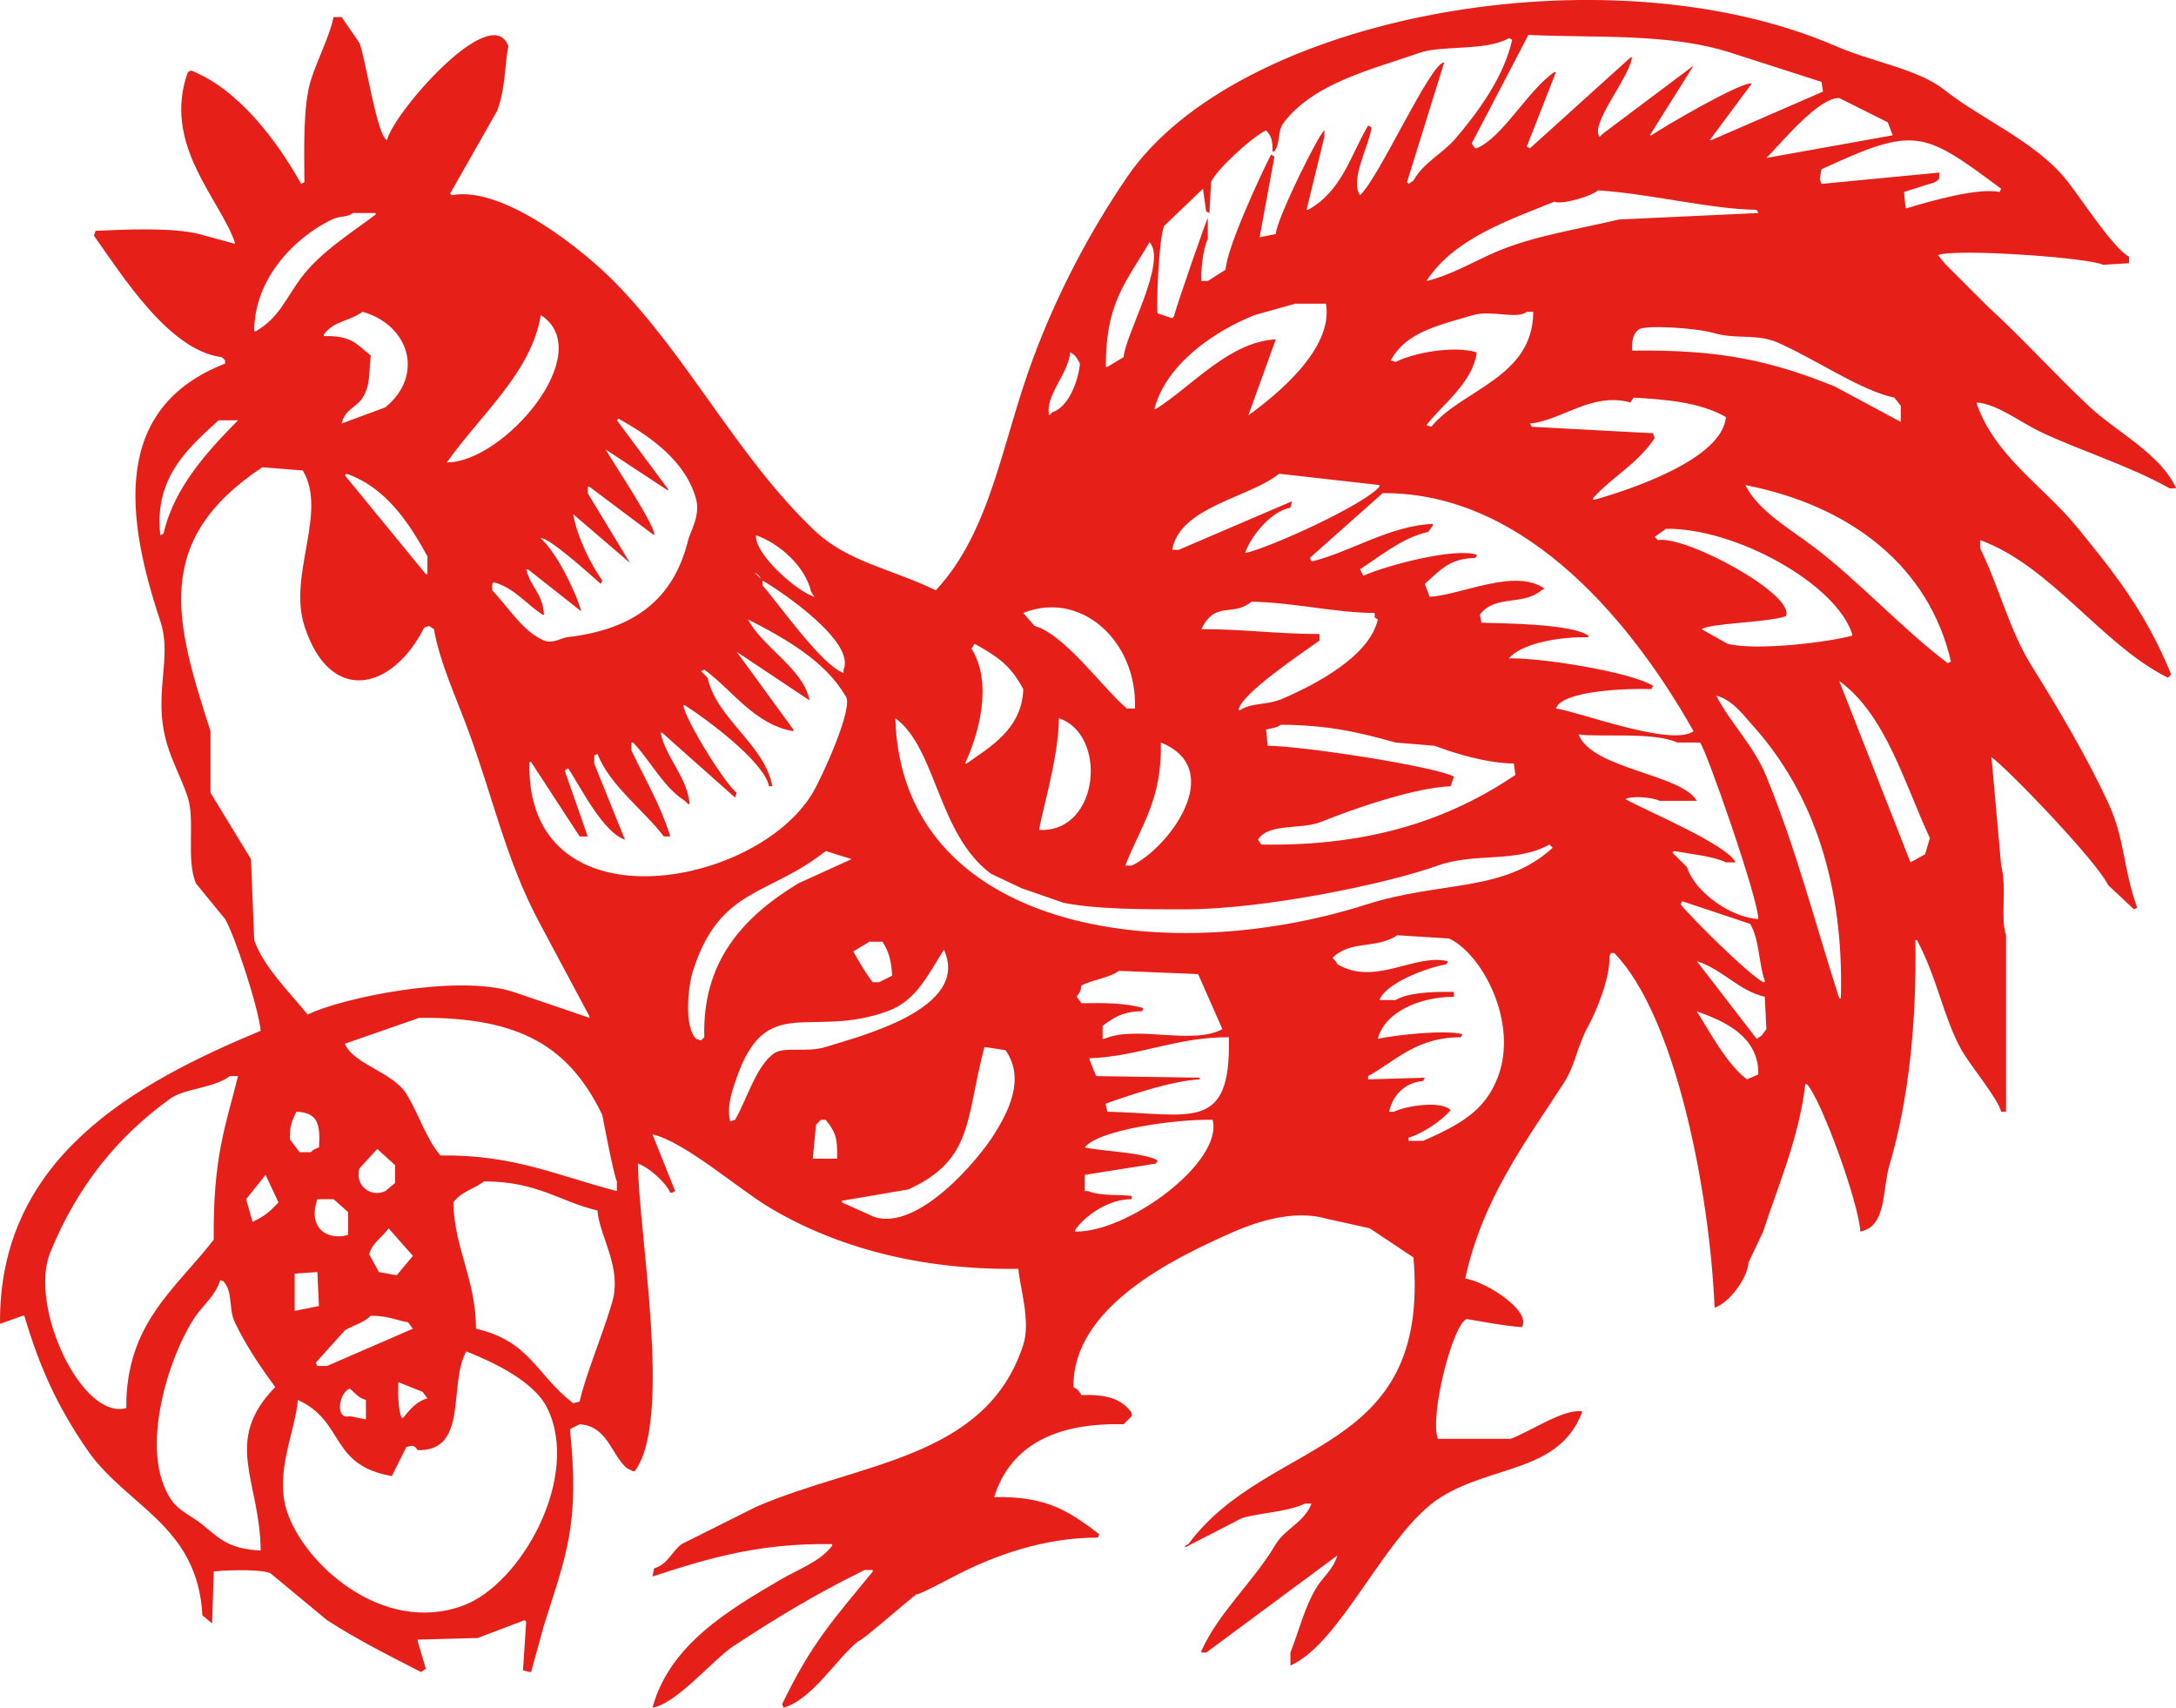 <?xml version="1.0" encoding="utf-8"?>
<!-- Generator: Adobe Illustrator 17.0.0, SVG Export Plug-In . SVG Version: 6.00 Build 0)  -->
<!DOCTYPE svg PUBLIC "-//W3C//DTD SVG 1.1//EN" "http://www.w3.org/Graphics/SVG/1.1/DTD/svg11.dtd">
<svg version="1.1" id="图层_1" xmlns="http://www.w3.org/2000/svg" xmlns:xlink="http://www.w3.org/1999/xlink" x="0px" y="0px"
	 width="284.559px" height="223.273px" viewBox="0 0 284.559 223.273" enable-background="new 0 0 284.559 223.273"
	 xml:space="preserve">
<path fill="#E71F19" d="M258.517,52.836c0-0.071,0-0.141,0-0.212c2.642,0.194,5.744,2.611,8.257,3.811
	c5.213,2.489,11.71,4.459,16.938,7.41c0.282,0,0.565,0,0.847,0c-1.849-4.342-7.877-7.477-11.221-10.586
	c-4.561-4.24-8.702-8.904-13.339-13.127c-1.905-1.905-3.811-3.811-5.717-5.717c-0.282-0.353-0.565-0.706-0.847-1.059
	c2.248-0.905,19.811,0.331,21.596,1.27c1.129-0.071,2.258-0.141,3.388-0.212c0-0.282,0-0.565,0-0.847
	c-2.272-1.258-6.53-8.087-8.469-10.374c-4.106-4.843-10.997-7.717-15.668-11.433c-3.447-2.742-9.367-3.627-14.186-5.717
	c-29.878-12.959-78.265-4.09-92.735,17.15c-4.903,7.198-9.103,15.179-12.28,23.713c-4.071,10.934-5.463,22.509-12.703,30.277
	c-5.902-2.853-11.501-3.679-15.879-7.834c-10.131-9.615-16.59-22.942-26.465-32.817c-3.527-3.526-14.096-12.299-20.961-11.01
	c-0.071-0.071-0.141-0.141-0.212-0.212c2.047-3.599,4.093-7.199,6.14-10.798c1.156-3.01,1.002-6.329,1.482-8.469
	c-2.205-6.051-15.044,8.74-15.879,12.28c-1.336-0.574-2.785-10.712-3.599-12.703c-0.776-1.129-1.553-2.258-2.329-3.388
	c-0.353,0-0.706,0-1.059,0c-0.46,2.404-2.112,5.526-2.964,8.257c-1.01,3.238-0.887,8.628-0.847,13.339
	c-0.141,0.071-0.282,0.141-0.423,0.212c-3.28-5.843-8.307-12.43-14.397-14.821c-0.141,0.071-0.282,0.141-0.423,0.212
	c-3.38,9.427,4.116,16.476,6.14,22.231c0,0.071,0,0.141,0,0.212c-1.553-0.423-3.105-0.847-4.658-1.27
	c-3.492-0.895-9.867-0.591-13.55-0.423c-0.071,0.212-0.141,0.423-0.212,0.635c3.707,5.198,9.842,15.063,16.726,15.879
	c0.141,0.141,0.282,0.282,0.423,0.423c0,0.141,0,0.282,0,0.423C14.584,53.33,16.433,67.62,20.963,81.207
	c1.327,3.981-0.167,7.679,0.212,12.492c0.352,4.472,2.278,7.155,3.388,10.586c0.973,3.006-0.258,8.096,1.059,11.221
	c1.27,1.553,2.541,3.105,3.811,4.658c1.276,2.168,4.36,11.541,4.658,14.609c-16.57,6.894-34.299,16.688-34.088,38.322
	c0.988-0.353,1.976-0.706,2.964-1.059c0.071,0,0.141,0,0.212,0c2.047,6.866,4.353,11.912,8.257,17.573
	c5.051,7.324,14.417,9.793,15.032,21.596c0.423,0.353,0.847,0.706,1.27,1.059c0.071-2.258,0.141-4.517,0.212-6.775
	c0.368-0.128,6.046-0.421,7.41,0.212c2.47,2.047,4.941,4.093,7.41,6.14c4.059,2.608,7.725,4.438,12.28,6.775
	c0.212-0.141,0.423-0.282,0.635-0.423c-0.353-1.2-0.706-2.4-1.059-3.599c0-0.071,0-0.141,0-0.212
	c2.611-0.071,5.223-0.141,7.834-0.212c2.047-0.776,4.093-1.553,6.14-2.329c0.071,0.07,0.141,0.141,0.212,0.212
	c-0.141,2.117-0.282,4.235-0.423,6.352c0.282,0.071,0.565,0.141,0.847,0.212c0.071,0,0.141,0,0.212,0
	c0.564-2.047,1.129-4.093,1.694-6.14c2.964-9.329,4.677-13.287,3.388-25.619c0.423-0.212,0.847-0.423,1.27-0.635
	c3.625,0.245,4.089,3.87,6.14,5.717c0.282,0.141,0.565,0.282,0.847,0.423c0.071,0,0.141,0,0.212,0
	c5.021-6.632,0.486-31.23,0.423-40.228c1.447,0.505,3.608,2.431,4.234,3.811c0.071,0,0.141,0,0.212,0
	c0.141-0.071,0.282-0.141,0.423-0.212c-0.988-2.47-1.976-4.941-2.964-7.41c4.178,0.944,11.128,7.052,15.244,9.528
	c8.466,5.09,19.533,8.247,32.605,8.046c0.162,2.306,1.647,6.842,0.635,9.951c-4.882,14.994-21.454,15.321-34.934,21.172
	c-3.246,1.623-6.493,3.247-9.739,4.87c-1.286,0.964-1.827,2.669-3.599,3.176c-0.071,0.353-0.141,0.706-0.212,1.059
	c7.488-2.44,13.956-4.366,23.501-4.234c0,0.07,0,0.141,0,0.212c-1.678,2.156-4.335,3.011-6.775,4.446
	c-6.671,3.923-14.475,8.444-16.726,16.726c3.055-0.434,8.014-6.357,10.586-8.046c5.711-3.748,10.574-6.705,17.15-9.951
	c0.353,0,0.706,0,1.059,0c0,0.071,0,0.141,0,0.212c-5.099,6.237-7.981,9.296-11.857,17.361c0.071,0.141,0.141,0.282,0.212,0.423
	c3.73-1.06,6.884-6.354,9.739-8.681c0.25,0.187,6.15-5.028,7.622-6.14c0.228,0.165,4.626-2.205,5.717-2.752
	c4.406-2.213,10.858-4.676,17.997-4.658c0.07-0.141,0.141-0.282,0.212-0.423c-4.258-3.313-7.242-5.002-13.762-4.87
	c2.143-6.837,8.175-9.747,16.938-9.528c0.353-0.353,0.706-0.706,1.059-1.059c0-0.141,0-0.282,0-0.423
	c-1.287-1.848-3.312-2.451-6.563-2.329c-0.371-0.542-0.44-0.725-1.059-1.059c-0.144-10.44,13.085-16.794,20.537-20.114
	c2.721-1.212,7.97-3.205,12.492-1.906c1.905,0.423,3.811,0.847,5.717,1.27c1.905,1.27,3.811,2.541,5.717,3.811
	c2.231,26.195-18.984,23.373-29.43,37.475c-0.141,0.07-0.282,0.141-0.423,0.212c0,0.071,0,0.141,0,0.212
	c2.47-1.27,4.94-2.541,7.41-3.811c2.261-0.707,5.944-0.794,8.257-1.906c0.282,0,0.565,0,0.847,0
	c-0.877,2.402-3.504,3.343-4.658,5.293c-2.957,4.997-7.403,8.813-9.739,13.974c0,0.071,0,0.141,0,0.212c0.212,0,0.423,0,0.635,0
	c5.716-4.234,11.434-8.469,17.15-12.703c-0.549,1.886-1.881,2.79-2.752,4.234c-1.557,2.582-2.217,5.493-3.388,8.469
	c0,0.565,0,1.129,0,1.694c6.744-2.984,12.521-17.544,19.69-22.019c6.79-4.238,15.394-3.252,18.42-11.01c0-0.07,0-0.141,0-0.212
	c-2.411-0.344-6.95,2.758-9.316,3.599c-3.176,0-6.352,0-9.528,0c-1.079-3.235,2.031-15.162,3.811-15.668c0,0,5.52,1.026,7.199,1.059
	c1.265-2.164-4.746-5.946-7.41-6.352c2.251-10.448,7.909-17.865,12.915-25.619c1.492-2.31,1.76-4.887,3.176-7.41
	c0.959-1.709,2.937-6.414,2.752-9.104c0.07-0.141,0.141-0.282,0.212-0.423c0.141,0,0.282,0,0.423,0
	c7.988,8.15,12.467,31.002,13.127,46.368c1.849-0.569,4.287-3.775,4.446-5.928c0.635-1.341,1.27-2.682,1.906-4.023
	c1.83-5.72,4.708-12.23,5.505-19.267c0.071,0,0.141,0,0.212,0c1.872,1.951,6.809,15.588,6.987,19.267
	c3.472-0.66,2.84-5.404,3.811-8.681c2.563-8.65,3.57-18.978,3.388-29.43c0.07,0,0.141,0,0.212,0
	c2.689,5.094,3.407,9.912,5.717,14.185c1.143,2.114,4.853,6.48,5.293,8.257c0.212,0,0.423,0,0.635,0c0-7.692,0-15.386,0-23.078
	c-0.77-2.195,0.15-6.202-0.635-9.104c-0.423-4.728-0.847-9.457-1.27-14.185c2.447,1.835,13.891,13.778,15.244,16.726
	c1.129,1.059,2.258,2.117,3.388,3.176c0.141-0.071,0.282-0.141,0.423-0.212c-1.889-5.266-1.573-8.958-3.811-13.762
	c-2.866-6.151-6.681-12.556-9.951-17.785c-2.956-4.727-4.254-10.29-6.775-15.456c0-0.353,0-0.706,0-1.059
	c9.343,3.414,15.852,13.654,24.56,17.997c0.141-0.141,0.282-0.282,0.423-0.423c-3.313-8.169-7.569-13.481-12.492-19.479
	C267.268,63.642,260.892,59.638,258.517,52.836z M261.693,24.677c-0.07,0.141-0.141,0.282-0.212,0.423
	c-2.775-0.584-8.958,1.157-12.068,2.117c-0.071,0-0.141,0-0.212,0c-0.07-0.706-0.141-1.412-0.212-2.117
	c1.341-0.423,2.682-0.847,4.023-1.27c0.675-0.45,0.518-0.217,0.635-1.27c-5.151,0.494-10.304,0.988-15.456,1.482
	c-0.071-0.212-0.141-0.423-0.212-0.635c0.071-0.423,0.141-0.847,0.212-1.27C250.452,16.46,251.462,17.074,261.693,24.677z
	 M216.807,70.621c-0.141-0.141-0.282-0.282-0.423-0.423c0.494-0.353,0.988-0.706,1.482-1.059
	c9.094-0.116,22.249,7.193,24.348,13.762c0,0.071,0,0.141,0,0.212c-3.126,0.849-12.452,2.023-16.303,1.059
	c-1.129-0.635-2.258-1.27-3.388-1.906c1.204-0.812,8.356-0.823,11.01-1.694C234.914,77.838,220.545,69.999,216.807,70.621z
	 M208.55,65.327c-0.071,0-0.141,0-0.212,0c0-0.071,0-0.141,0-0.212c2.644-2.905,5.762-4.412,8.046-7.834
	c-0.071-0.212-0.141-0.423-0.212-0.635c-5.293-0.282-10.587-0.565-15.879-0.847c-0.071-0.141-0.141-0.282-0.212-0.423
	c4.124-0.39,8.085-4.153,13.127-2.752c0.141-0.212,0.282-0.423,0.423-0.635c3.927,0.229,8.589,0.543,12.068,2.541
	C225.237,60.066,213.074,64.055,208.55,65.327z M182.508,47.331c-0.212-0.07-0.423-0.141-0.635-0.212
	c1.944-3.622,6.004-4.54,10.798-5.928c2.361-0.684,5.754,0.607,6.987-0.423c0.282,0,0.565,0,0.847,0
	c-0.012,8.628-9.394,10.186-13.339,15.032c-0.212-0.071-0.423-0.141-0.635-0.212c2.082-2.691,5.926-5.438,6.563-9.316
	c0-0.07,0-0.141,0-0.212C189.758,45.103,184.472,46.278,182.508,47.331z M186.531,36.745c3.625-5.567,10.66-7.905,16.726-10.374
	c1.045,0.428,4.897-0.731,5.717-1.482c6.956,0.451,14.838,2.489,20.749,2.541c0.071,0.141,0.141,0.282,0.212,0.423
	c-6.069,0.282-12.139,0.565-18.208,0.847c-5.703,1.337-11.202,2.156-16.091,4.234C193.067,34.025,189.648,36.034,186.531,36.745z
	 M213.42,45.849c-0.025-1.377,0.123-2.151,0.847-2.752c0.754-0.66,7.544-0.212,9.739,0.423c3.158,0.914,5.708,0.06,8.469,1.27
	c4.948,2.169,10.828,6.274,15.244,7.199c0.282,0.353,0.565,0.706,0.847,1.059c0,0.706,0,1.412,0,2.117
	c-2.893-1.553-5.787-3.105-8.681-4.658C231.949,47.343,225.423,45.658,213.42,45.849z M240.52,12.82
	c2.117,1.058,4.235,2.117,6.352,3.176c0.212,0.564,0.423,1.129,0.635,1.694c-5.504,0.988-11.01,1.976-16.514,2.964
	C232.936,18.711,237.815,12.708,240.52,12.82z M226.335,6.892c3.952,1.27,7.905,2.541,11.857,3.811
	c0.07,0.423,0.141,0.847,0.212,1.27c-4.869,2.117-9.74,4.235-14.609,6.352c-0.07,0-0.141,0-0.212,0c1.835-2.47,3.67-4.94,5.505-7.41
	c-1.361-0.291-11.598,5.714-13.127,6.775c-0.071,0-0.141,0-0.212,0c1.905-3.034,3.811-6.07,5.717-9.104
	c-3.952,2.964-7.905,5.928-11.857,8.892c-0.141,0.141-0.282,0.282-0.423,0.423c-1.338-1.619,3.817-7.627,4.234-10.374
	c-0.07,0-0.141,0-0.212,0c-4.375,3.952-8.752,7.905-13.127,11.857c-0.141-0.07-0.282-0.141-0.423-0.212
	c1.27-3.246,2.541-6.493,3.811-9.739c-0.071,0-0.141,0-0.212,0c-3.386,2.279-6.802,8.617-10.163,9.951c-0.071,0-0.141,0-0.212,0
	c-0.141-0.212-0.282-0.423-0.423-0.635c2.47-4.728,4.94-9.457,7.41-14.185C208.874,4.991,218.236,4.295,226.335,6.892z
	 M152.231,29.546c1.694-1.623,3.388-3.247,5.081-4.87c0.141,0.988,0.282,1.976,0.423,2.964c0.141,0.071,0.282,0.141,0.423,0.212
	c0.071-1.341,0.141-2.682,0.212-4.023c0.552-1.531,5.522-6.067,7.199-6.775c0.668,0.69,0.872,1.314,0.847,2.752
	c0.071,0,0.141,0,0.212,0c0.909-1.185,0.332-2.596,1.27-3.811c4.024-5.21,11.612-6.939,17.785-9.104
	c2.847-0.998,8.674-0.185,11.645-1.906c0.141,0.071,0.282,0.141,0.423,0.212c-1.108,4.943-4.501,9.498-7.41,12.915
	c-1.636,1.922-4.261,3.198-5.505,5.505c-0.212,0.141-0.423,0.282-0.635,0.423c-0.071-0.07-0.141-0.141-0.212-0.212
	c1.623-5.222,3.247-10.446,4.87-15.668c-1.776-0.033-8.543,15.169-11.01,17.361c-1.341-1.939,1.135-6.428,1.482-8.681
	c0-0.07,0-0.141,0-0.212c-0.141-0.07-0.282-0.141-0.423-0.212c-2.333,3.952-3.395,8.529-7.834,11.01c-0.071,0-0.141,0-0.212,0
	c0.776-3.175,1.553-6.352,2.329-9.528c0-0.282,0-0.565,0-0.847c-0.642,0.281-6.289,11.638-6.352,13.55
	c-0.706,0.141-1.412,0.282-2.117,0.423c0.635-3.458,1.27-6.917,1.906-10.374c0-0.07,0-0.141,0-0.212
	c-0.141-0.07-0.282-0.141-0.423-0.212c-1.478,2.904-5.776,12.197-5.928,15.032c-0.776,0.494-1.553,0.988-2.329,1.482
	c-0.282,0-0.565,0-0.847,0c-0.056-1.104,0.119-3.983,0.847-5.505c0-0.917,0-1.835,0-2.752c-0.112,0.072-4.129,11.578-4.446,12.915
	c-0.071,0.071-0.141,0.141-0.212,0.212c-0.635-0.212-1.27-0.423-1.906-0.635C151.196,40.628,151.483,31.392,152.231,29.546z
	 M180.179,80.995c-1.091,4.882-8.352,8.593-12.492,10.374c-2.005,0.863-4.063,0.483-5.505,1.482c-0.071,0-0.141,0-0.212,0
	c0.126-2.021,8.484-7.578,10.586-9.104c0-0.282,0-0.565,0-0.847c-5.837-0.016-9.94-0.65-15.456-0.635
	c1.877-3.828,4.06-1.518,6.563-3.599c5.762,0.139,10.694,1.427,16.091,1.482C179.902,81.05,179.41,80.442,180.179,80.995z
	 M165.782,97.51c-0.07-0.706-0.141-1.412-0.212-2.117c0.64-0.176,1.492-0.229,1.906-0.635c6.256,0.04,10.316,1.009,15.032,2.329
	c1.694,0.141,3.388,0.282,5.081,0.423c2.882,1.067,6.7,2.245,10.374,2.329c0.071,0.494,0.141,0.988,0.212,1.482
	c-8.4,5.671-18.721,9.36-33.241,9.104c-0.141-0.212-0.282-0.423-0.423-0.635c1.335-2.211,5.673-1.282,8.257-2.329
	c4.37-1.771,12.223-4.469,16.938-4.658c0.141-0.423,0.282-0.847,0.423-1.27C187.394,100.152,170.182,97.523,165.782,97.51z
	 M162.818,72.314c0.788-2.299,3.491-5.526,5.928-5.928c0.07-0.282,0.141-0.565,0.212-0.847c-4.94,2.117-9.881,4.235-14.821,6.352
	c-0.282,0-0.565,0-0.847,0c0.97-5.65,10.167-6.829,13.974-9.951c4.375,0.494,8.752,0.988,13.127,1.482c0,0.071,0,0.141,0,0.212
	C178.3,66.054,166.055,71.623,162.818,72.314z M151.808,97.086c8.699,3.512,1.015,13.816-3.811,16.091c-0.282,0-0.565,0-0.847,0
	C149.219,107.909,151.97,104.596,151.808,97.086z M164.088,41.191c1.764-0.494,3.529-0.988,5.293-1.482c1.341,0,2.682,0,4.023,0
	c1.012,5.957-6.609,12.027-10.163,14.609c1.2-3.317,2.4-6.634,3.599-9.951c-6.053,0.318-10.894,6.061-15.668,9.104
	c-0.07,0-0.141,0-0.212,0C152.468,47.641,158.797,43.272,164.088,41.191z M150.326,31.663c2.354,2.576-3.167,12.05-3.388,15.032
	c-0.706,0.423-1.412,0.847-2.117,1.27c-0.07,0-0.141,0-0.212,0C144.578,39.537,147.293,36.865,150.326,31.663z M139.951,46.061
	c0.751,0.399,0.875,0.773,1.27,1.482c-0.203,2.377-1.562,5.747-3.599,6.352c-0.141,0.141-0.282,0.282-0.423,0.423
	C136.612,51.73,139.698,48.96,139.951,46.061z M148.42,92.64c-0.353,0-0.706,0-1.059,0c-3.118-2.622-8.098-9.691-12.068-10.798
	c-0.494-0.564-0.988-1.129-1.482-1.694C141.222,77.138,148.731,83.69,148.42,92.64z M136.14,108.519c-0.07,0-0.141,0-0.212,0
	c-0.187-0.606,2.568-9.327,2.541-14.609C144.812,96.004,143.833,108.641,136.14,108.519z M127.036,84.806
	c0.141-0.212,0.282-0.423,0.423-0.635c3.092,1.757,4.646,2.771,6.352,5.928c-0.131,5.258-4.511,7.666-7.41,9.739
	c-0.071,0-0.141,0-0.212,0C128.011,95.989,129.86,89.262,127.036,84.806z M113.698,123.128c0.564,0,1.129,0,1.694,0
	c0.72,1.034,1.209,2.456,1.27,4.446c-0.565,0.282-1.129,0.565-1.694,0.847c-0.282,0-0.565,0-0.847,0
	c-1.048-1.364-1.821-2.752-2.541-4.023C112.286,123.975,112.992,123.552,113.698,123.128z M110.31,87.558c0,0.141,0,0.282,0,0.423
	c-2.775-0.892-8.446-8.99-10.586-11.433c0-0.212,0-0.423,0-0.635C101.723,77.033,111.961,83.845,110.31,87.558z M98.877,69.985
	c3.055,1.068,6.446,4.091,7.199,7.41c0.141,0.212,0.282,0.423,0.423,0.635C104.209,77.371,98.559,72.339,98.877,69.985z
	 M99.512,75.702c-0.282-0.282-0.565-0.565-0.847-0.847C99.199,75.176,99.196,75.162,99.512,75.702z M76.858,64.481
	c0-0.282,0-0.565,0-0.847c0.071,0,0.141,0,0.212,0c2.823,2.117,5.646,4.235,8.469,6.352c0.427-0.836-5.301-9.432-6.352-11.221
	c2.681,1.764,5.364,3.529,8.046,5.293c0.071,0,0.141,0,0.212,0c-2.258-3.034-4.517-6.07-6.775-9.104
	c0.071-0.071,0.141-0.141,0.212-0.212c4.348,2.414,8.866,5.667,10.163,10.586c0.549,2.082-0.811,4.28-1.059,5.293
	c-1.885,7.719-7.044,11.698-15.879,12.703c-0.688,0.078-1.824,0.888-2.964,0.423c-2.72-1.108-4.695-4.394-6.775-6.563
	c0-0.282,0-0.565,0-0.847c0.071-0.071,0.141-0.141,0.212-0.212c2.766,0.792,4.234,2.876,6.352,4.234c0.071,0,0.141,0,0.212,0
	c-0.211-2.896-1.762-3.537-2.329-5.928c0.071,0,0.141,0,0.212,0c2.329,1.835,4.658,3.67,6.987,5.505
	c-0.754-2.676-3.3-7.804-5.293-9.528c0.76-0.408,6.396,4.642,7.834,5.928c0.071-0.141,0.141-0.282,0.212-0.423
	c-1.438-2-3.295-5.658-3.811-8.681c2.47,2.117,4.941,4.235,7.41,6.352C80.528,70.55,78.693,67.515,76.858,64.481z M70.718,41.191
	c7.521,4.9-4.851,19.287-12.28,19.267C62.934,54.099,69.504,48.677,70.718,41.191z M50.392,53.259
	c-1.905,0.706-3.811,1.412-5.717,2.117c0.443-1.916,1.91-2.04,2.752-3.388c1.037-1.658,0.788-3.204,1.059-5.505
	c-1.872-1.46-2.451-2.626-6.14-2.541c0-0.07,0-0.141,0-0.212c1.365-1.826,3.194-1.639,5.081-2.964
	C53.532,42.513,55.523,49.069,50.392,53.259z M55.897,72.738c0,0.776,0,1.553,0,2.329c-0.071,0-0.141,0-0.212,0
	c-3.528-4.305-7.058-8.611-10.586-12.915c0.07-0.071,0.141-0.141,0.212-0.212C50.421,63.709,53.446,68.28,55.897,72.738z
	 M43.405,28.699c1.097-0.528,1.934-0.22,2.752-0.847c0.988,0,1.976,0,2.964,0c0,0.071,0,0.141,0,0.212
	c-3.32,2.468-7.279,4.969-9.739,8.257c-2.069,2.765-2.84,5.189-5.928,6.987c-0.071,0-0.141,0-0.212,0
	C33.232,36.321,38.685,30.971,43.405,28.699z M21.386,69.774c-0.141,0.071-0.282,0.141-0.423,0.212
	c-0.857-7.541,3.693-11.458,7.622-15.032c0.847,0,1.694,0,2.541,0C27.269,58.853,22.724,63.754,21.386,69.774z M33.243,122.916
	c-0.141-3.528-0.282-7.058-0.423-10.586c-1.764-2.893-3.529-5.787-5.293-8.681c0-2.681,0-5.364,0-8.046
	c-4.65-14.388-7.647-24.924,6.775-34.511c1.764,0.141,3.529,0.282,5.293,0.423c3.274,5.456-1.949,13.614,0.212,20.325
	c3.345,10.39,11.493,8.484,15.668,0.212c0.212-0.071,0.423-0.141,0.635-0.212c0.212,0.141,0.423,0.282,0.635,0.423
	c0.768,4.344,2.839,8.788,4.446,13.127c3.296,8.9,4.97,17.064,9.316,25.195c2.188,4.093,4.376,8.187,6.563,12.28
	c0,0.071,0,0.141,0,0.212c-3.317-1.129-6.634-2.258-9.951-3.388c-7.301-2.365-22.424,0.77-26.889,2.964
	C37.979,129.855,34.448,126.434,33.243,122.916z M51.663,154.675c-0.423,0.353-0.847,0.706-1.27,1.059
	c-1.949,0.903-4.03-0.743-3.388-2.964c0.776-0.847,1.553-1.694,2.329-2.541c0.776,0.706,1.553,1.412,2.329,2.117
	C51.663,153.122,51.663,153.899,51.663,154.675z M53.992,164.203c-0.706,0.847-1.412,1.694-2.117,2.541
	c-0.776-0.141-1.553-0.282-2.329-0.423c-0.423-0.776-0.847-1.553-1.27-2.329c0.435-1.568,1.704-2.179,2.541-3.388
	C51.874,161.803,52.933,163.003,53.992,164.203z M48.487,172.036c2.376-0.008,3.76,0.729,4.87,0.847
	c0.212,0.282,0.423,0.565,0.635,0.847c-3.74,1.623-7.481,3.247-11.221,4.87c-0.423,0-0.847,0-1.27,0
	c-0.071-0.141-0.141-0.282-0.212-0.423c1.27-1.411,2.541-2.823,3.811-4.234C46.459,173.135,47.435,173.043,48.487,172.036z
	 M55.262,181.987c0.212,0.282,0.423,0.565,0.635,0.847c-1.493,0.409-2.315,1.513-3.176,2.541c-0.071,0-0.141,0-0.212,0
	c-0.431-1.147-0.476-2.939-0.423-4.658C53.144,181.14,54.203,181.564,55.262,181.987z M47.852,183.046c0,0.847,0,1.694,0,2.541
	c-0.706-0.141-1.412-0.282-2.117-0.423c-1.968,0.536-1.427-3.11,0-3.599C46.503,182.16,46.759,182.723,47.852,183.046z
	 M38.536,166.531c0.988-0.07,1.976-0.141,2.964-0.212c0.07,1.482,0.141,2.964,0.212,4.446c-1.058,0.212-2.117,0.423-3.176,0.635
	C38.536,169.778,38.536,168.155,38.536,166.531z M37.901,148.958c-0.011-1.884,0.308-2.448,0.847-3.599
	c2.775,0.091,3.177,1.586,2.964,4.658c-0.511,0.229-0.718,0.246-1.059,0.635c-0.494,0-0.988,0-1.482,0
	C38.747,150.088,38.324,149.523,37.901,148.958z M45.523,161.45c-2.506,0.804-5.363-0.707-4.023-4.658c0.706,0,1.412,0,2.117,0
	c0.635,0.565,1.27,1.129,1.906,1.694C45.523,159.474,45.523,160.462,45.523,161.45z M6.565,163.779
	c3.585-8.818,8.89-15.208,15.668-20.114c1.886-1.365,5.661-1.361,7.834-2.964c0.353,0,0.706,0,1.059,0
	c-1.695,6.791-3.273,10.617-3.176,21.384c-4.94,6.406-11.531,10.965-11.433,22.019C10.695,185.752,3.718,170.783,6.565,163.779z
	 M34.09,202.736c-4.135-0.216-5.32-1.495-7.622-3.388c-1.342-1.103-3.032-1.754-4.023-3.176c-4.494-6.445-0.214-19.316,3.176-24.137
	c1.043-1.484,2.566-2.678,3.176-4.658c0.632,0.274,0.254-0.009,0.635,0.423c0.976,1.328,0.502,3.489,1.27,5.081
	c1.547,3.207,3.348,5.838,5.293,8.469C29.057,188.461,34.003,193.556,34.09,202.736z M33.031,159.756
	c-0.282-0.988-0.565-1.976-0.847-2.964c0.847-1.059,1.694-2.117,2.541-3.176c0.564,1.2,1.129,2.4,1.694,3.599
	C35.292,158.407,34.664,158.984,33.031,159.756z M60.555,209.935c-10.567,3.9-20.939-5.555-23.078-12.492
	c-1.538-4.989,1.105-10.186,1.482-14.397c6.185,2.824,4.076,8.518,12.28,9.951c0.635-1.27,1.27-2.541,1.906-3.811
	c0.844-0.185,0.982-0.277,1.482,0.423c6.717,0.158,3.949-8.665,6.352-12.915c3.705,1.468,8.904,3.98,10.586,7.41
	C75.992,193.134,68.143,207.135,60.555,209.935z M80.034,170.343c-1.406,4.714-3.487,9.502-4.234,12.915
	c-0.282,0.07-0.565,0.141-0.847,0.212c-4.9-3.78-5.59-8.094-12.703-9.739c-0.031-6.483-2.847-10.516-2.964-16.514
	c1.117-1.496,2.525-1.633,4.023-2.752c7.093,0.031,9.713,2.597,14.821,3.811C78.379,161.694,81.415,165.711,80.034,170.343z
	 M80.669,155.734c-7.796-2.017-13.496-4.791-23.078-4.658c-1.944-2.304-2.71-5.22-4.446-8.046c-1.747-2.843-6.954-3.884-8.046-6.563
	c3.246-1.129,6.493-2.258,9.739-3.388c13.411-0.117,19.664,3.93,23.925,12.703c0,0,1.506,7.99,1.906,8.681
	C80.669,154.887,80.669,155.31,80.669,155.734z M69.236,99.627c0.071,0,0.141,0,0.212,0c2.117,3.246,4.235,6.493,6.352,9.739
	c0.353,0,0.706,0,1.059,0c-0.988-2.823-1.976-5.646-2.964-8.469c0-0.071,0-0.141,0-0.212c0.141-0.071,0.282-0.141,0.423-0.212
	c1.606,2.446,4.527,8.359,7.41,9.316c-1.341-3.317-2.682-6.634-4.023-9.951c0-0.353,0-0.706,0-1.059
	c0.141-0.071,0.282-0.141,0.423-0.212c1.624,4.162,6.091,7.381,8.681,10.798c0.282,0,0.565,0,0.847,0
	c-1.236-3.988-3.222-7.376-5.081-11.221c0-0.353,0-0.706,0-1.059c0.071,0,0.141,0,0.212,0c2.251,2.333,3.991,5.891,6.775,7.622
	c0.141,0.141,0.282,0.282,0.423,0.423c0.071,0,0.141,0,0.212,0c-0.371-3.602-3.066-5.949-3.811-9.316c0.071,0,0.141,0,0.212,0
	c3.176,2.823,6.352,5.646,9.528,8.469c0.071-0.212,0.141-0.423,0.212-0.635c-1.369-0.942-6.628-9.308-6.987-11.433
	c0.071,0,0.141,0,0.212,0c2.878,1.849,10.329,7.346,11.01,10.586c0.071,0,0.141,0,0.212,0s0.141,0,0.212,0
	c-1.014-5.472-7.261-8.768-8.469-14.186c-0.282-0.282-0.565-0.565-0.847-0.847c0.141-0.071,0.282-0.141,0.423-0.212
	c3.548,2.55,6.583,7.216,11.645,8.046c0-0.071,0-0.141,0-0.212c-2.47-3.387-4.941-6.775-7.41-10.163
	c3.176,2.117,6.352,4.235,9.528,6.352c-0.788-4.136-6.175-6.958-8.046-10.586c4.744,2.418,10.094,5.432,12.703,9.951
	c1.323,1.186-3.037,10.689-4.234,12.703C98.787,116.266,68.66,121.496,69.236,99.627z M91.678,136.043
	c-0.212-0.07-0.423-0.141-0.635-0.212c-1.641-1.606-1.051-6.925-0.423-8.892c3.503-10.979,9.914-9.736,17.361-15.668
	c1.129,0.353,2.258,0.706,3.388,1.059c-2.329,1.059-4.658,2.117-6.987,3.176c-7.328,4.454-12.569,10.309-12.28,20.114
	C91.961,135.761,91.82,135.902,91.678,136.043z M101.206,137.737c-2.376,1.697-3.565,6.121-5.081,8.681
	c-0.212,0.07-0.423,0.141-0.635,0.212c-0.51-1.992,0.313-4.18,0.847-5.717c3.887-11.179,9.569-5.035,19.69-8.681
	c3.857-1.389,5.328-4.846,7.41-8.046c3.574,7.788-11.347,11.384-15.456,12.703C105.551,137.671,102.535,136.788,101.206,137.737z
	 M109.463,151.499c-1.059,0-2.117,0-3.176,0c0.141-1.482,0.282-2.964,0.423-4.446c0.212-0.212,0.423-0.423,0.635-0.635
	c0.141,0,0.282,0,0.423,0c0.071,0,0.141,0,0.212,0C109.117,147.868,109.575,148.574,109.463,151.499z M130,148.323
	c-2.018,3.235-9.881,12.651-15.668,10.798c-1.411-0.635-2.823-1.27-4.234-1.906c0-0.071,0-0.141,0-0.212
	c2.893-0.494,5.787-0.988,8.681-1.482c8.544-3.918,7.447-9.094,9.951-18.632c0.917,0.141,1.835,0.282,2.752,0.423
	C134.165,141.073,131.781,145.469,130,148.323z M140.587,161.027c0-0.07,0-0.141,0-0.212c1.467-2.027,4.493-4.047,7.41-4.023
	c0-0.141,0-0.282,0-0.423c-1.404-0.207-4.057,0.049-5.717-0.635c-0.141,0-0.282,0-0.423,0c0-0.706,0-1.412,0-2.117
	c3.105-0.494,6.211-0.988,9.316-1.482c0.071-0.141,0.141-0.282,0.212-0.423c-1.962-1.072-7.617-1.207-9.528-1.694
	c1.773-2.315,12.136-3.737,16.726-3.599C159.98,151.988,147.408,161.198,140.587,161.027z M141.434,131.174
	c-0.212-0.282-0.423-0.565-0.635-0.847c0.371-0.592,0.477-0.539,0.635-1.482c1.437-0.756,3.818-1.034,4.87-1.906
	c3.458,0.141,6.917,0.282,10.374,0.423c1.058,2.399,2.117,4.799,3.176,7.199c-3.938,2.134-11.259-0.561-15.456,1.27
	c-0.071,0-0.141,0-0.212,0c0-0.565,0-1.129,0-1.694c1.352-1.023,2.667-1.904,5.081-1.906c0.071-0.071,0.141-0.141,0.212-0.212
	c0-0.07,0-0.141,0-0.212C147.275,131.143,144.411,131.115,141.434,131.174z M144.821,145.359c-0.07-0.282-0.141-0.565-0.212-0.847
	c0-0.071,0-0.141,0-0.212c3.527-1.266,8.772-2.99,12.28-3.176c0-0.07,0-0.141,0-0.212c-4.516-0.071-9.034-0.141-13.55-0.212
	c-0.282-0.706-0.565-1.412-0.847-2.117c0-0.071,0-0.141,0-0.212c6.469-0.249,11.433-2.799,18.208-2.752
	C161.016,148.141,155.741,145.6,144.821,145.359z M195.847,140.913c-1.709,4.396-4.979,6.142-9.739,8.257c-0.635,0-1.27,0-1.906,0
	c0-0.141,0-0.282,0-0.423c1.783-0.489,4.418-2.282,5.505-3.599c-1.302-1.312-5.953-0.532-7.41,0.212c-0.212,0-0.423,0-0.635,0
	c0.452-2.116,2.032-3.841,4.446-4.023c0.07-0.141,0.141-0.282,0.212-0.423c-2.47,0.07-4.941,0.141-7.41,0.212
	c0-0.141,0-0.282,0-0.423c3.572-1.98,6.344-5.084,12.068-5.081c0.07-0.07,0.141-0.141,0.212-0.212c0-0.071,0-0.141,0-0.212
	c-2.253-0.55-8.489,0.08-11.01,0.635c0.893-3.569,5.604-5.507,9.951-5.505c0-0.212,0-0.423,0-0.635
	c-3.148-0.056-6.076,0.136-7.622,1.059c-0.706,0-1.412,0-2.117,0c0.827-2.178,6.003-4.171,8.681-4.658
	c0.071-0.071,0.141-0.141,0.212-0.212c0-0.071,0-0.141,0-0.212c-4.183-0.997-9.15,3.084-13.974,0.635
	c-0.563-0.344-0.296-0.064-0.635-0.635c-0.141-0.141-0.282-0.282-0.423-0.423c2.363-2.376,5.721-1.112,8.469-2.964
	c2.258,0.141,4.517,0.282,6.775,0.423C193.844,124.736,198.632,133.751,195.847,140.913z M178.697,118.258
	c-27.046,8.617-60.87,3.068-61.612-24.348c5.375,3.906,5.516,15.123,12.492,20.325c1.341,0.635,2.682,1.27,4.023,1.906
	c1.835,0.635,3.67,1.27,5.505,1.906c4.255,0.843,10.285,0.863,16.091,0.847c9.981-0.029,25.901-3.245,32.817-5.717
	c4.919-1.758,10.186-0.293,14.609-2.752c0.141,0.141,0.282,0.282,0.423,0.423C196.595,116.746,188.547,115.12,178.697,118.258z
	 M203.469,92.64c0.744-2.344,9.337-2.661,12.492-2.541c0.07-0.141,0.141-0.282,0.212-0.423c-2.627-1.713-14.143-3.662-18.843-3.599
	c1.638-2.003,6.803-2.853,10.374-2.752c0-0.071,0-0.141,0-0.212c-2.081-1.513-10.399-1.593-13.974-1.694
	c-0.07-0.353-0.141-0.706-0.212-1.059c2.06-2.68,5.595-1.091,8.046-3.176c0.141-0.071,0.282-0.141,0.423-0.212
	c-3.858-2.762-10.953,0.853-15.032,1.059c-0.212-0.564-0.423-1.129-0.635-1.694c1.916-1.602,3.001-3.295,6.563-3.388
	c0.071-0.071,0.141-0.141,0.212-0.212c0-0.071,0-0.141,0-0.212c-2.863-0.933-11.536,1.322-14.821,2.752
	c-0.141-0.282-0.282-0.565-0.423-0.847c2.545-1.623,5.569-4.17,8.892-4.87c0.212-0.282,0.423-0.565,0.635-0.847
	c0-0.071,0-0.141,0-0.212c-5.531,0.204-10.75,3.637-15.668,4.87c-0.071,0-0.141,0-0.212,0c-0.07-0.141-0.141-0.282-0.212-0.423
	c3.175-2.823,6.352-5.646,9.528-8.469c19.223-0.148,33.196,17.912,40.651,31.123C218.631,97.717,206.322,92.995,203.469,92.64z
	 M212.573,104.496c0.613-0.473,3.508-0.277,4.446,0.212c1.623,0,3.247,0,4.87,0c-1.98-3.508-13.708-4.129-15.456-8.681
	c2.9,0.406,9.721-0.376,12.915,1.059c0.988,0,1.976,0,2.964,0c0.738,0.737,7.655,20.484,7.622,23.078
	c-3.8-0.225-8.38-3.702-9.316-6.775c-0.635-0.635-1.27-1.27-1.906-1.906c0.07-0.071,0.141-0.141,0.212-0.212
	c2.302,0.421,5.132,0.678,6.775,1.482c0.423,0,0.847,0,1.27,0C225.771,110.378,215.431,106.088,212.573,104.496z M219.983,117.835
	c2.964,0.988,5.928,1.976,8.892,2.964c1.224,2.047,1.153,5.497,1.906,7.41c0,0.07,0,0.141,0,0.212c-0.071,0-0.141,0-0.212,0
	c-2.057-1.141-9.135-8.172-10.798-10.163C219.842,118.117,219.913,117.976,219.983,117.835z M228.452,141.125
	c-2.638-1.977-4.783-6.087-6.563-8.892c3.485,1.231,8.146,3.211,8.046,8.257C229.44,140.701,228.946,140.913,228.452,141.125z
	 M230.358,135.408c-0.212,0.141-0.423,0.282-0.635,0.423c-2.611-3.387-5.223-6.776-7.834-10.163
	c3.376,1.089,5.559,3.915,8.892,4.658c0.071,1.411,0.141,2.823,0.212,4.234C230.781,134.843,230.569,135.126,230.358,135.408z
	 M240.732,130.538c-0.071,0-0.141,0-0.212,0c-3.181-9.92-5.632-19.508-9.528-29.006c-1.702-4.15-4.56-6.757-6.563-10.586
	c2.194,0.613,3.524,2.522,4.87,4.023C237.143,103.714,241.146,115.734,240.732,130.538z M251.742,111.695
	c-0.635,0.353-1.27,0.706-1.906,1.059c-3.105-7.904-6.211-15.809-9.316-23.713c6.137,4.426,8.622,13.697,11.857,20.537
	C252.165,110.283,251.953,110.989,251.742,111.695z M237.133,71.467c-2.898-2.198-7.258-4.697-8.892-8.046
	c13.894,2.733,24.018,10.698,26.889,23.078c-0.141,0.071-0.282,0.141-0.423,0.212C248.561,82.056,243.221,76.085,237.133,71.467z"/>
</svg>
